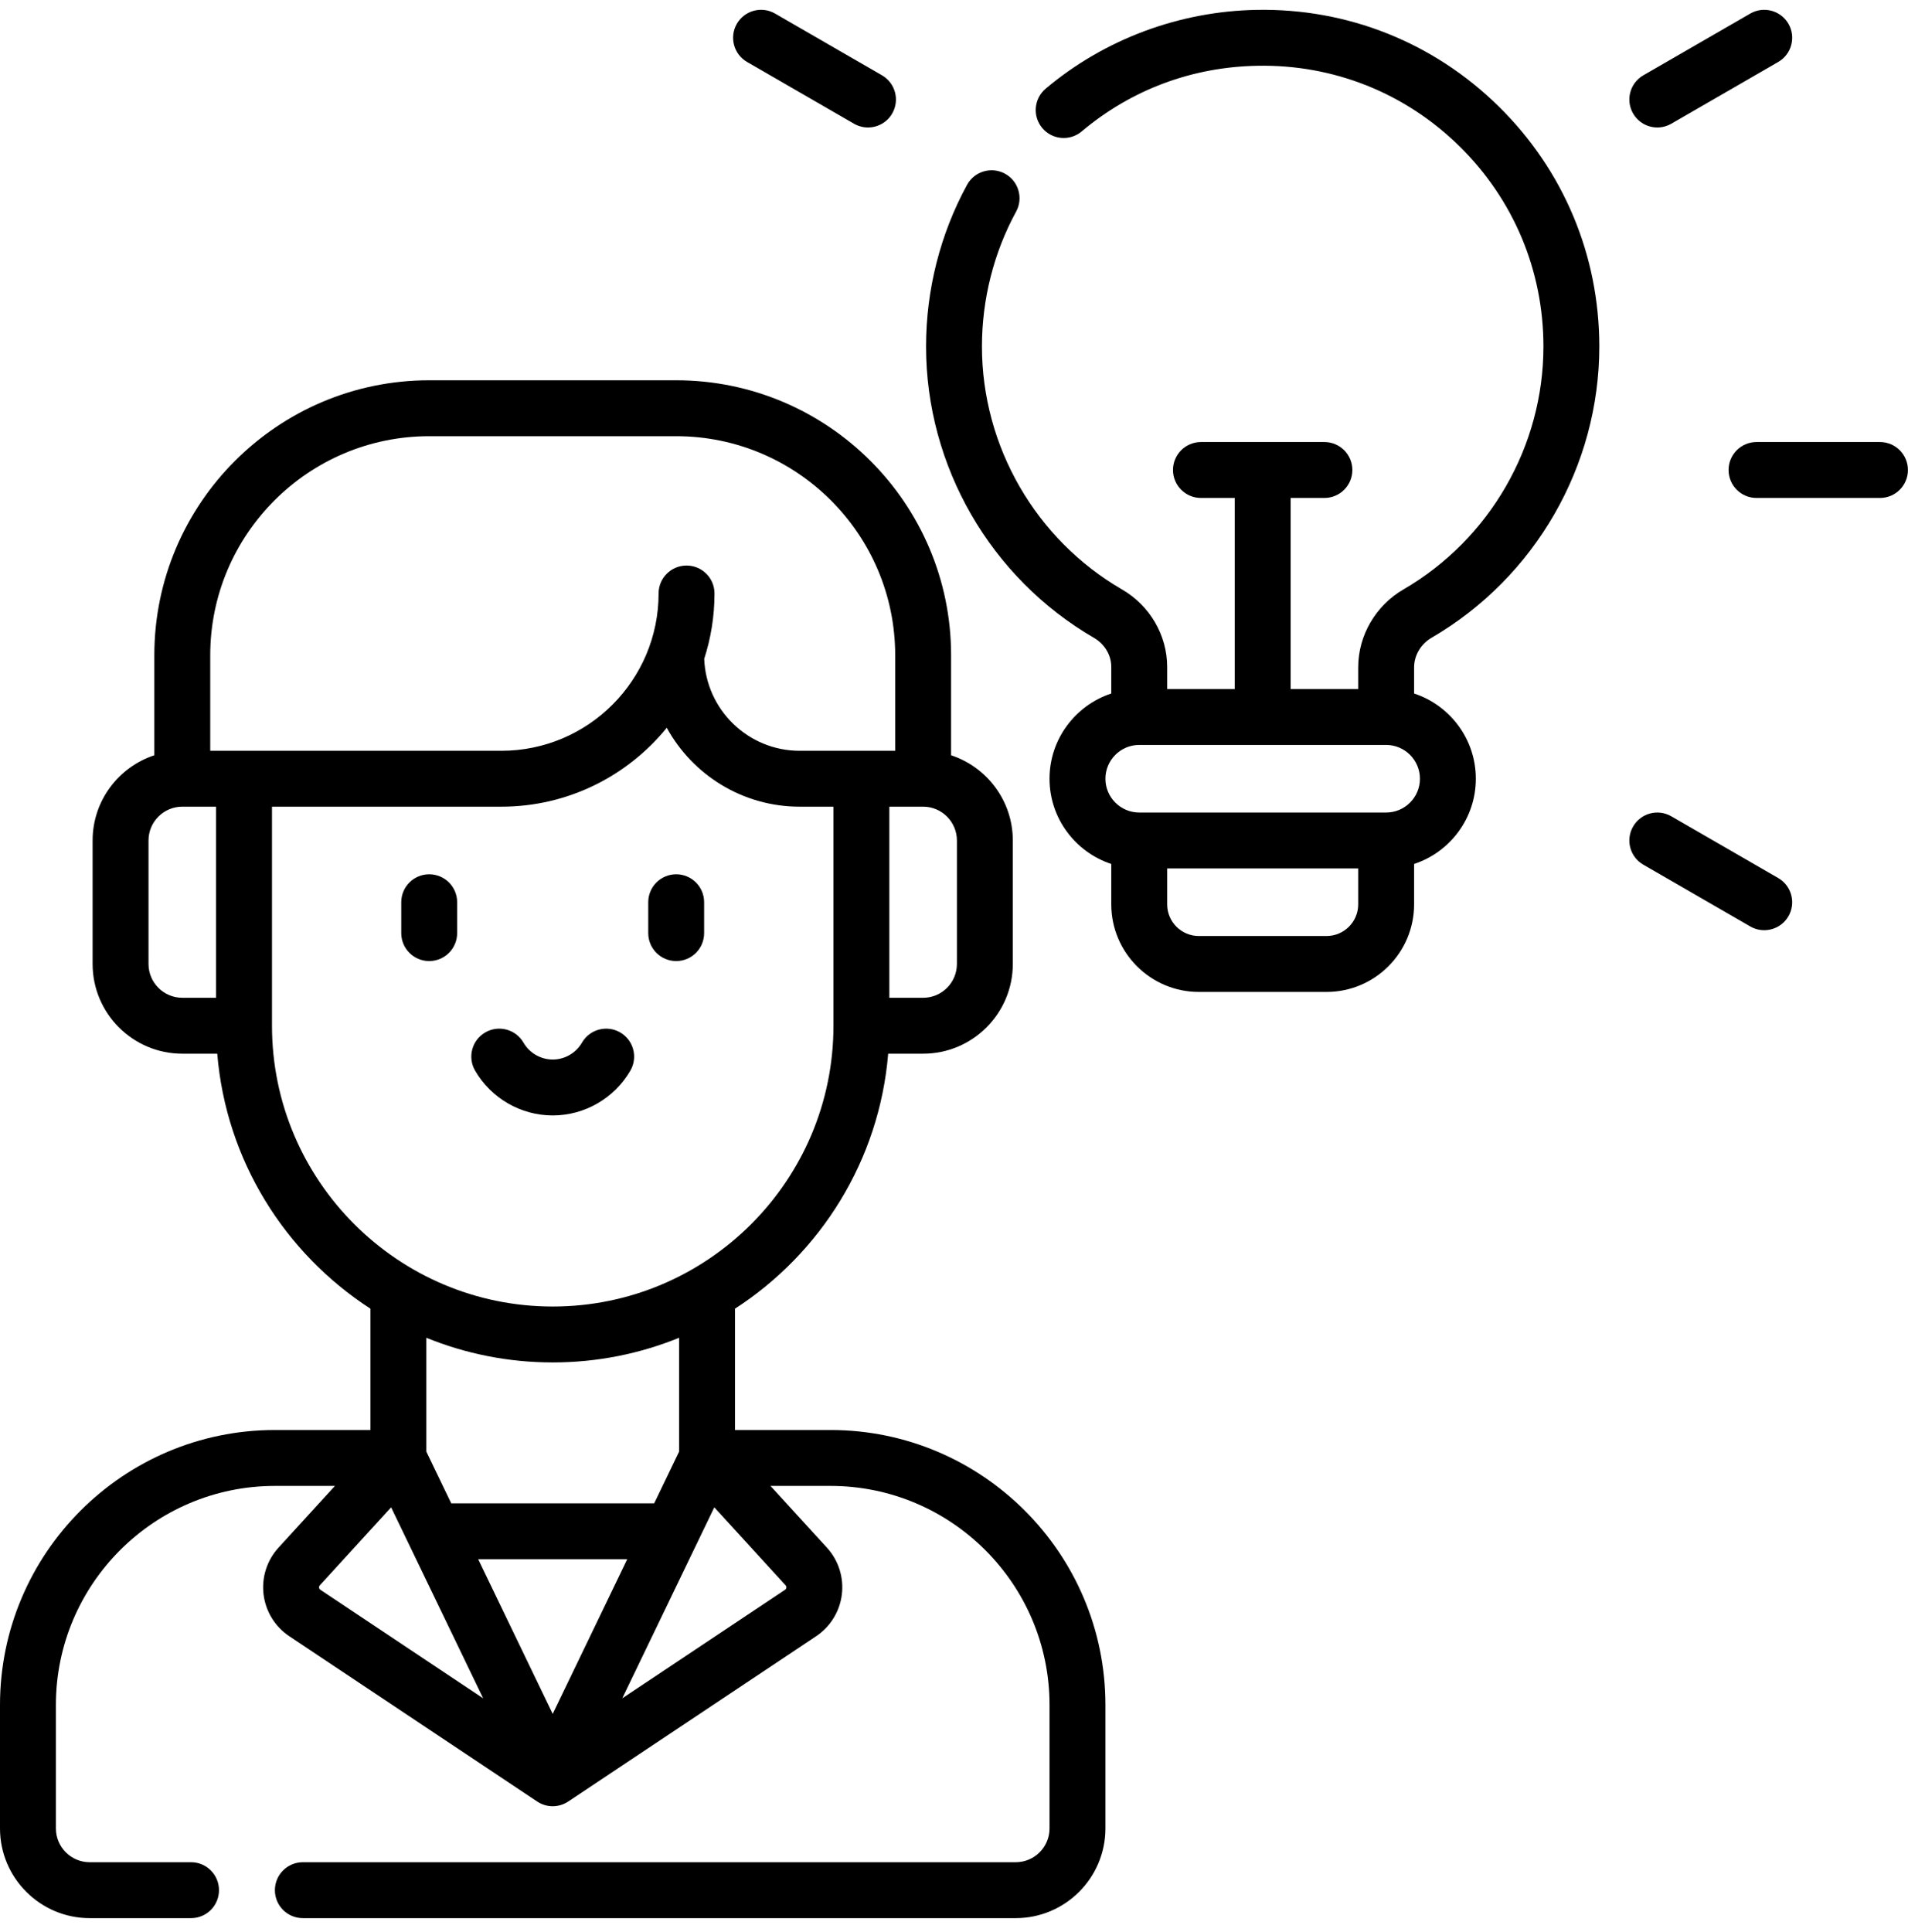 <svg width="80" height="81" viewBox="0 0 80 81" fill="none" xmlns="http://www.w3.org/2000/svg">
<g clip-path="url(#clip0)">
<path d="M17.996 36.651C17.349 36.651 16.824 37.175 16.824 37.823V39.117C16.824 39.764 17.349 40.289 17.996 40.289C18.643 40.289 19.168 39.764 19.168 39.117V37.823C19.168 37.175 18.643 36.651 17.996 36.651Z" fill="black"/>
<path d="M28.352 40.289C28.999 40.289 29.523 39.764 29.523 39.117V37.823C29.523 37.175 28.999 36.651 28.352 36.651C27.704 36.651 27.18 37.175 27.18 37.823V39.117C27.18 39.764 27.704 40.289 28.352 40.289Z" fill="black"/>
<path d="M26.43 44.883C26.755 44.322 26.564 43.605 26.004 43.281C25.444 42.956 24.727 43.147 24.402 43.707C24.148 44.145 23.678 44.417 23.175 44.417C22.672 44.417 22.202 44.145 21.948 43.707C21.623 43.147 20.906 42.956 20.346 43.281C19.786 43.605 19.595 44.322 19.92 44.882C20.591 46.041 21.839 46.761 23.175 46.761C24.511 46.761 25.758 46.041 26.43 44.883Z" fill="black"/>
<path d="M34.823 59.948L30.818 59.948V54.861C34.4 52.545 36.87 48.651 37.24 44.172H38.706C40.779 44.172 42.466 42.485 42.466 40.411V35.234C42.466 33.57 41.379 32.156 39.878 31.662V27.468C39.878 21.113 34.707 15.942 28.352 15.942H17.997C11.642 15.942 6.471 21.113 6.471 27.468V31.662C4.97 32.155 3.883 33.57 3.883 35.234V40.411C3.883 42.485 5.57 44.172 7.643 44.172H9.109C9.479 48.651 11.95 52.544 15.531 54.861V59.948L11.525 59.948C5.17 59.948 0 65.118 0 71.473V76.651C0 78.724 1.687 80.411 3.76 80.411H8.01C8.658 80.411 9.182 79.887 9.182 79.239C9.182 78.592 8.658 78.067 8.01 78.067H3.76C2.979 78.067 2.344 77.432 2.344 76.651V71.473C2.344 66.41 6.463 62.292 11.525 62.292H14.043L11.679 64.878C11.193 65.409 10.964 66.124 11.051 66.84C11.138 67.555 11.532 68.194 12.131 68.594L22.524 75.522C22.724 75.656 22.95 75.72 23.173 75.72C23.402 75.72 23.627 75.652 23.82 75.525C23.821 75.524 23.823 75.524 23.824 75.522L23.838 75.514C23.84 75.513 23.841 75.511 23.843 75.51L34.218 68.594C34.817 68.194 35.211 67.555 35.298 66.839C35.385 66.124 35.156 65.409 34.67 64.878L32.306 62.292H34.823C39.886 62.292 44.005 66.41 44.005 71.473V76.651C44.005 77.432 43.369 78.067 42.588 78.067H12.698C12.051 78.067 11.526 78.592 11.526 79.239C11.526 79.887 12.051 80.411 12.698 80.411H42.588C44.662 80.411 46.349 78.724 46.349 76.651V71.473C46.349 65.118 41.178 59.948 34.823 59.948ZM40.122 40.411C40.122 41.192 39.487 41.828 38.706 41.828H37.289V33.817H38.706C39.487 33.817 40.122 34.453 40.122 35.234V40.411ZM17.997 18.286H28.352C33.415 18.286 37.534 22.405 37.534 27.469V31.474H33.529C31.371 31.474 29.607 29.758 29.527 27.619C29.806 26.755 29.958 25.835 29.958 24.88C29.958 24.233 29.434 23.708 28.786 23.708C28.139 23.708 27.614 24.233 27.614 24.88C27.614 28.516 24.657 31.474 21.021 31.474H8.815V27.468C8.815 22.405 12.934 18.286 17.997 18.286ZM6.227 40.411V35.234C6.227 34.453 6.862 33.817 7.643 33.817H9.06L9.06 41.828H7.643C6.862 41.828 6.227 41.192 6.227 40.411ZM11.404 43L11.404 33.817H21.021C23.817 33.817 26.317 32.526 27.957 30.509C29.036 32.478 31.129 33.817 33.529 33.817H34.946V43V43C34.946 49.491 29.665 54.771 23.175 54.771C16.684 54.771 11.404 49.491 11.404 43ZM23.175 57.115C25.048 57.115 26.837 56.747 28.474 56.081V60.853L27.429 63.022H18.92L17.875 60.852V56.081C19.512 56.747 21.301 57.115 23.175 57.115ZM26.299 65.365L23.174 71.849L20.05 65.365H26.299ZM13.378 66.557C13.371 66.501 13.399 66.47 13.409 66.459L16.399 63.189L20.258 71.195L13.431 66.644C13.42 66.636 13.384 66.612 13.378 66.557ZM32.971 66.557C32.964 66.612 32.929 66.636 32.918 66.644L26.091 71.195L29.95 63.189L32.94 66.46C32.95 66.47 32.978 66.501 32.971 66.557Z" fill="black"/>
<path d="M52.688 0.414C49.447 0.471 46.307 1.644 43.844 3.717C43.349 4.134 43.285 4.873 43.702 5.368C44.119 5.863 44.858 5.927 45.353 5.51C47.435 3.757 49.986 2.805 52.729 2.757C55.917 2.698 58.921 3.898 61.191 6.129C63.463 8.36 64.714 11.342 64.714 14.526C64.714 18.703 62.466 22.604 58.849 24.707C57.676 25.388 56.948 26.641 56.948 27.975V28.885H54.115V20.875H55.531C56.178 20.875 56.703 20.35 56.703 19.703C56.703 19.055 56.178 18.531 55.531 18.531H50.354C49.707 18.531 49.182 19.055 49.182 19.703C49.182 20.35 49.707 20.875 50.354 20.875H51.771V28.885H48.938V27.956C48.938 26.632 48.214 25.39 47.049 24.714C43.424 22.613 41.172 18.709 41.172 14.526C41.172 12.545 41.667 10.59 42.605 8.871C42.915 8.303 42.705 7.591 42.137 7.281C41.569 6.971 40.857 7.181 40.547 7.749C39.422 9.811 38.828 12.154 38.828 14.526C38.828 19.542 41.528 24.223 45.873 26.742C46.318 27 46.594 27.465 46.594 27.956V29.073C45.093 29.567 44.005 30.981 44.005 32.646C44.005 34.31 45.093 35.724 46.594 36.218V37.911C46.594 39.936 48.241 41.583 50.266 41.583H55.62C57.645 41.583 59.292 39.936 59.292 37.911V36.218C60.793 35.724 61.88 34.31 61.88 32.646C61.88 30.981 60.793 29.567 59.292 29.073V27.975C59.292 27.473 59.573 26.997 60.027 26.733C64.363 24.212 67.057 19.535 67.057 14.526C67.057 10.708 65.558 7.133 62.834 4.457C60.111 1.782 56.508 0.343 52.688 0.414ZM56.948 37.911C56.948 38.644 56.352 39.239 55.62 39.239H50.266C49.533 39.239 48.938 38.644 48.938 37.911V36.406H56.948V37.911ZM58.12 34.062H47.766C46.984 34.062 46.349 33.427 46.349 32.646C46.349 31.865 46.984 31.229 47.766 31.229H58.12C58.901 31.229 59.536 31.865 59.536 32.646C59.536 33.427 58.901 34.062 58.12 34.062Z" fill="black"/>
<path d="M74.558 36.808L70.074 34.22C69.514 33.896 68.797 34.088 68.474 34.649C68.15 35.209 68.342 35.926 68.903 36.249L73.386 38.838C73.57 38.944 73.772 38.995 73.971 38.995C74.376 38.995 74.77 38.785 74.987 38.409C75.31 37.849 75.118 37.132 74.558 36.808Z" fill="black"/>
<path d="M78.826 18.531H73.648C73.001 18.531 72.477 19.056 72.477 19.703C72.477 20.351 73.001 20.875 73.648 20.875H78.826C79.473 20.875 79.997 20.351 79.997 19.703C79.997 19.056 79.473 18.531 78.826 18.531Z" fill="black"/>
<path d="M69.49 5.344C69.688 5.344 69.89 5.293 70.074 5.187L74.558 2.598C75.118 2.275 75.31 1.558 74.987 0.997C74.663 0.437 73.946 0.245 73.386 0.569L68.903 3.157C68.342 3.481 68.15 4.197 68.474 4.758C68.691 5.134 69.085 5.344 69.49 5.344Z" fill="black"/>
<path d="M31.324 2.598L35.808 5.187C35.992 5.293 36.194 5.344 36.393 5.344C36.798 5.344 37.192 5.134 37.409 4.758C37.732 4.197 37.54 3.481 36.98 3.157L32.496 0.568C31.936 0.245 31.219 0.437 30.895 0.997C30.572 1.558 30.764 2.274 31.324 2.598Z" fill="black"/>
</g>
<defs>
<clipPath id="clip0">
<rect width="80" height="80" fill="white" transform="translate(0 0.411)"/>
</clipPath>
</defs>
</svg>

